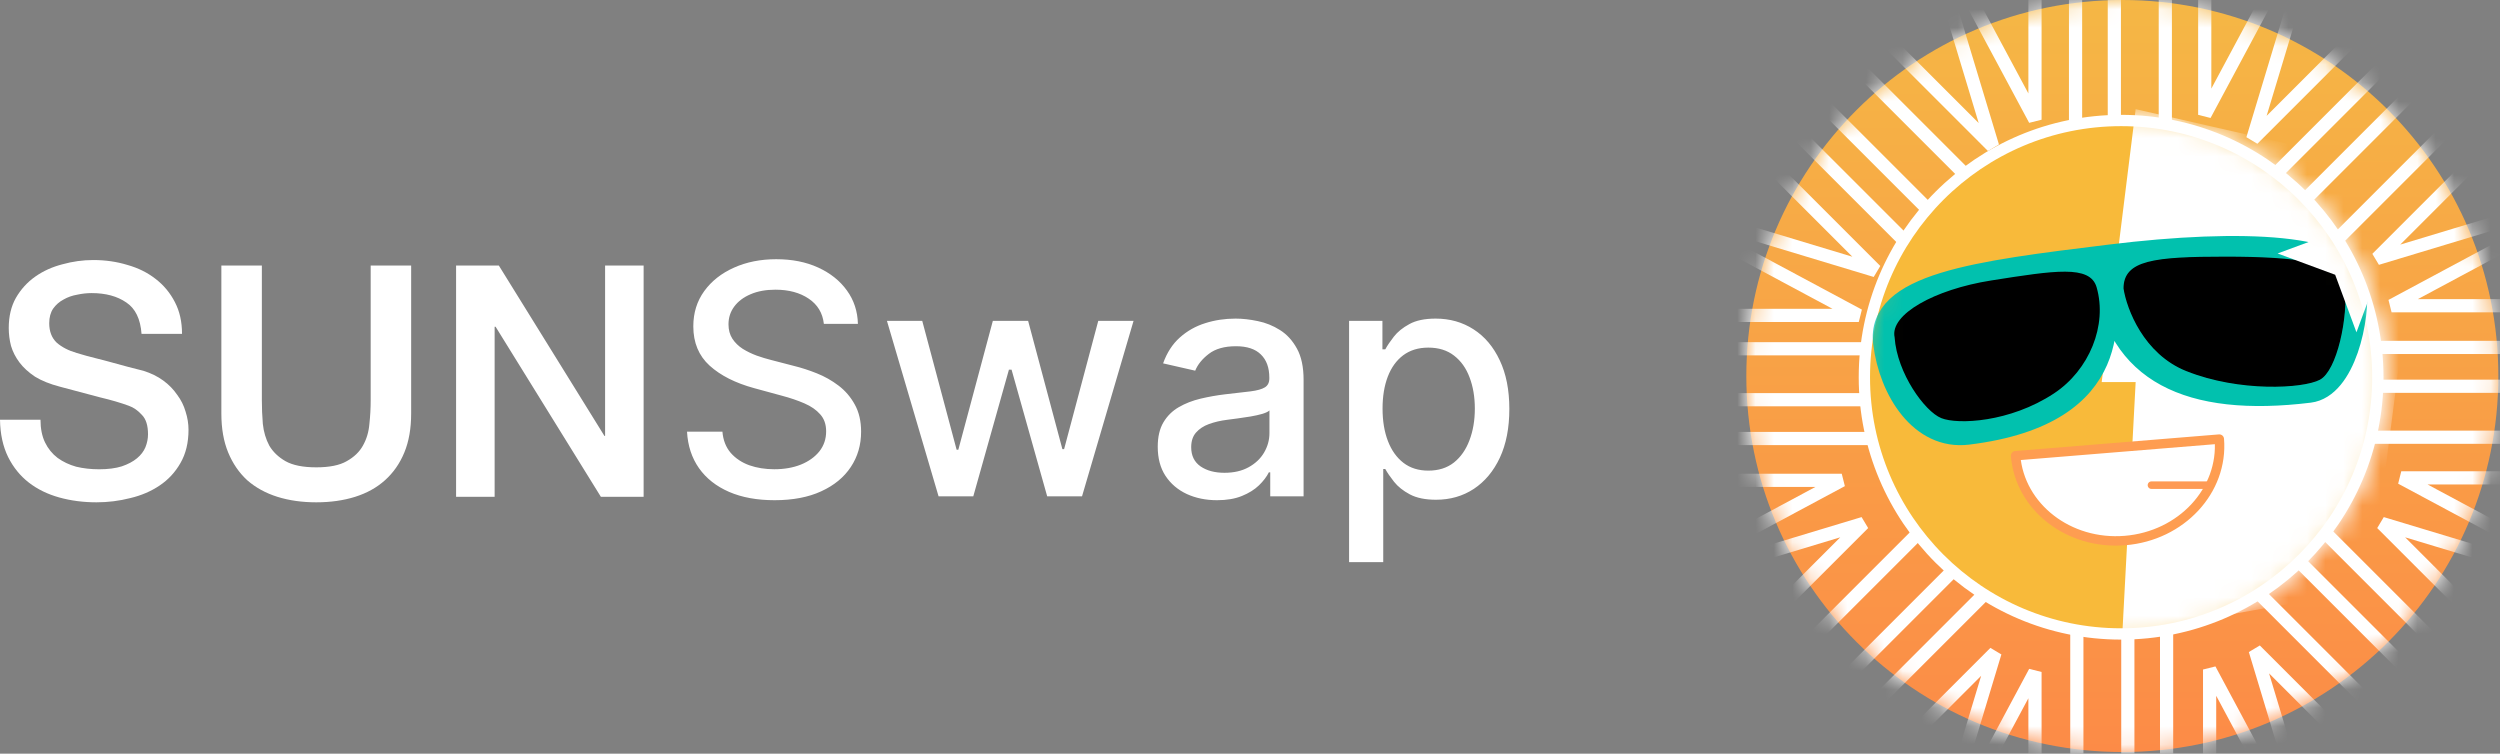 <svg  viewBox="0 0 136 41" fill="none" xmlns="http://www.w3.org/2000/svg">
<rect x="0" y="0" width="136" height="41" fill="#808080" stroke="none"/>
<path d="M115.455 40.91C126.752 40.91 135.91 31.752 135.91 20.455C135.91 9.158 126.752 0 115.455 0C104.158 0 95 9.158 95 20.455C95 31.752 104.158 40.91 115.455 40.91Z" fill="url(#paint0_linear_135_62)"/>
<mask id="mask0_135_62" style="mask-type:alpha" maskUnits="userSpaceOnUse" x="95" y="0" width="41" height="41">
<path d="M115.455 40.91C126.752 40.91 135.91 31.752 135.91 20.455C135.91 9.158 126.752 0 115.455 0C104.158 0 95 9.158 95 20.455C95 31.752 104.158 40.91 115.455 40.91Z" fill="white"/>
</mask>
<g mask="url(#mask0_135_62)">
<path d="M115.02 -4.883V9.37" stroke="white" stroke-width="0.718"/>
<path d="M112.91 -4.883V9.37" stroke="white" stroke-width="0.718"/>
<path d="M117.793 -4.883V9.37" stroke="white" stroke-width="0.718"/>
<path d="M106.082 -2.106L110.703 6.513V-3.299" stroke="white" stroke-width="0.718"/>
<path d="M124.559 -2.372L119.938 6.248V-3.564" stroke="white" stroke-width="0.718"/>
<path d="M115.754 47.639V33.387" stroke="white" stroke-width="0.718"/>
<path d="M117.863 47.639V33.387" stroke="white" stroke-width="0.718"/>
<path d="M112.98 47.639V33.387" stroke="white" stroke-width="0.718"/>
<path d="M124.824 45.041L120.203 36.422V46.234" stroke="white" stroke-width="0.718"/>
<path d="M106.082 45.174L110.703 36.555V46.367" stroke="white" stroke-width="0.718"/>
<path d="M89.125 21.744H103.377" stroke="white" stroke-width="0.718"/>
<path d="M89.125 23.855H103.377" stroke="white" stroke-width="0.718"/>
<path d="M89.125 18.973H103.377" stroke="white" stroke-width="0.718"/>
<path d="M91.572 30.75L100.191 26.129H90.379" stroke="white" stroke-width="0.718"/>
<path d="M92.497 12.537L101.117 17.158H91.305" stroke="white" stroke-width="0.718"/>
<path d="M141.647 21.012H127.395" stroke="white" stroke-width="0.718"/>
<path d="M141.647 18.9H127.395" stroke="white" stroke-width="0.718"/>
<path d="M141.647 23.785H127.395" stroke="white" stroke-width="0.718"/>
<path d="M138.721 12.01L130.102 16.631H139.914" stroke="white" stroke-width="0.718"/>
<path d="M139.248 30.617L130.629 25.996H140.441" stroke="white" stroke-width="0.718"/>
<path d="M97.074 40.207L107.152 30.129" stroke="white" stroke-width="0.718"/>
<path d="M98.566 41.699L108.644 31.621" stroke="white" stroke-width="0.718"/>
<path d="M95.113 38.248L105.191 28.17" stroke="white" stroke-width="0.718"/>
<path d="M105.705 44.861L108.532 35.498L101.594 42.436" stroke="white" stroke-width="0.718"/>
<path d="M92.012 31.3L101.374 28.473L94.436 35.411" stroke="white" stroke-width="0.718"/>
<path d="M133.699 2.551L123.621 12.629" stroke="white" stroke-width="0.718"/>
<path d="M132.203 1.057L122.125 11.135" stroke="white" stroke-width="0.718"/>
<path d="M135.656 4.51L125.578 14.588" stroke="white" stroke-width="0.718"/>
<path d="M125.374 -1.795L122.547 7.568L129.485 0.629" stroke="white" stroke-width="0.718"/>
<path d="M138.671 11.236L129.309 14.063L136.247 7.125" stroke="white" stroke-width="0.718"/>
<path d="M134.215 39.689L124.137 29.611" stroke="white" stroke-width="0.718"/>
<path d="M135.707 38.195L125.629 28.117" stroke="white" stroke-width="0.718"/>
<path d="M132.254 41.648L122.176 31.57" stroke="white" stroke-width="0.718"/>
<path d="M138.937 31.3L129.574 28.473L136.512 35.411" stroke="white" stroke-width="0.718"/>
<path d="M125.507 44.73L122.68 35.367L129.618 42.305" stroke="white" stroke-width="0.718"/>
<path d="M96.559 3.068L106.637 13.146" stroke="white" stroke-width="0.718"/>
<path d="M95.062 4.561L105.14 14.639" stroke="white" stroke-width="0.718"/>
<path d="M98.516 1.109L108.594 11.187" stroke="white" stroke-width="0.718"/>
<path d="M92.672 11.896L102.034 14.723L95.096 7.785" stroke="white" stroke-width="0.718"/>
<path d="M105.572 -1.4L108.399 7.962L101.461 1.024" stroke="white" stroke-width="0.718"/>
</g>
<path d="M115.388 34.487C123.101 34.487 129.354 28.234 129.354 20.521C129.354 12.808 123.101 6.555 115.388 6.555C107.675 6.555 101.422 12.808 101.422 20.521C101.422 28.234 107.675 34.487 115.388 34.487Z" fill="#F8BA3A" stroke="white" stroke-width="0.615"/>
<mask id="mask1_135_62" style="mask-type:alpha" maskUnits="userSpaceOnUse" x="101" y="6" width="29" height="29">
<path d="M115.521 34.487C123.234 34.487 129.487 28.234 129.487 20.521C129.487 12.808 123.234 6.555 115.521 6.555C107.808 6.555 101.555 12.808 101.555 20.521C101.555 28.234 107.808 34.487 115.521 34.487Z" fill="white" stroke="white" stroke-width="0.615"/>
</mask>
<g mask="url(#mask1_135_62)">
<path fill-rule="evenodd" clip-rule="evenodd" d="M116.18 5.938L114.332 20.784H116.18L115.454 34.477L128.918 32.067L131.362 13.267L125.427 8.049L116.18 5.938Z" fill="white"/>
<path d="M102.462 18.663C102.78 21.252 104.464 23.945 107.052 23.628C115.836 22.549 114.602 16.904 114.484 15.076C115.119 20.254 119.052 22.154 125.64 21.345C127.6 21.105 128.404 17.273 128.186 15.505C127.915 13.294 122.064 12.971 114.77 13.867C107.476 14.762 102.065 15.427 102.462 18.663Z" fill="#01C1AE" stroke="#01C1AE" stroke-width="1.128" stroke-linecap="round" stroke-linejoin="round"/>
<path d="M115.603 29.405C118.663 29.155 120.959 26.685 120.731 23.887L109.648 24.791C109.877 27.589 112.543 29.655 115.603 29.405Z" fill="white" stroke="#FE9D51" stroke-width="0.513" stroke-linejoin="round"/>
<path d="M117.039 26.393H120.074" stroke="#FE9A54" stroke-width="0.41" stroke-linecap="round" stroke-linejoin="round"/>
<path d="M118.95 20.151C116.646 19.232 115.729 16.794 115.559 15.69C115.559 14.203 117.158 14 121.062 14C124.965 14 127.332 14.338 127.524 15.419C127.716 17.312 127.077 20.151 126.181 20.624C125.285 21.097 121.829 21.3 118.95 20.151Z" fill="black" stroke="black" stroke-width="0.077"/>
<path d="M111.703 21.362C113.609 20.106 114.599 17.683 114.005 15.638C113.667 14.473 111.81 14.759 108.33 15.308C105.229 15.798 102.854 17.156 103.118 18.343C103.25 20.289 104.751 22.345 105.625 22.698C106.499 23.052 109.32 22.933 111.703 21.362Z" fill="black" stroke="black" stroke-width="0.103"/>
<path d="M128.191 9.5L129.35 12.631L132.48 13.789L129.35 14.947L128.191 18.078L127.033 14.947L123.902 13.789L127.033 12.631L128.191 9.5Z" fill="white"/>
</g>
<path d="M2.203 22.833C2.203 23.315 2.285 23.726 2.449 24.067C2.614 24.407 2.843 24.689 3.136 24.912C3.43 25.124 3.765 25.282 4.141 25.388C4.528 25.482 4.945 25.529 5.392 25.529C5.873 25.529 6.284 25.476 6.625 25.37C6.966 25.253 7.242 25.106 7.453 24.93C7.665 24.754 7.817 24.554 7.911 24.331C8.005 24.096 8.052 23.861 8.052 23.626C8.052 23.145 7.941 22.792 7.718 22.569C7.506 22.334 7.271 22.169 7.013 22.076C6.566 21.911 6.044 21.758 5.445 21.617C4.857 21.465 4.129 21.271 3.26 21.036C2.719 20.895 2.267 20.713 1.903 20.49C1.551 20.255 1.269 19.996 1.057 19.714C0.846 19.433 0.693 19.133 0.599 18.816C0.517 18.499 0.476 18.176 0.476 17.847C0.476 17.212 0.605 16.666 0.863 16.208C1.134 15.738 1.486 15.351 1.921 15.045C2.355 14.74 2.849 14.517 3.401 14.376C3.953 14.223 4.511 14.146 5.075 14.146C5.732 14.146 6.349 14.235 6.925 14.411C7.512 14.575 8.023 14.828 8.458 15.168C8.904 15.509 9.256 15.932 9.515 16.437C9.773 16.93 9.902 17.506 9.902 18.164H7.7C7.641 17.353 7.365 16.784 6.872 16.455C6.378 16.114 5.75 15.944 4.986 15.944C4.728 15.944 4.464 15.973 4.194 16.032C3.923 16.079 3.677 16.167 3.454 16.296C3.23 16.414 3.042 16.578 2.89 16.79C2.749 17.001 2.678 17.265 2.678 17.582C2.678 18.029 2.813 18.381 3.084 18.64C3.365 18.886 3.73 19.074 4.176 19.203C4.223 19.215 4.405 19.268 4.722 19.362C5.051 19.444 5.415 19.538 5.815 19.644C6.214 19.75 6.602 19.855 6.978 19.961C7.365 20.055 7.641 20.126 7.806 20.172C8.217 20.302 8.575 20.478 8.88 20.701C9.186 20.924 9.438 21.183 9.638 21.476C9.85 21.758 10.002 22.064 10.096 22.393C10.202 22.722 10.255 23.05 10.255 23.379C10.255 24.084 10.108 24.689 9.814 25.194C9.532 25.688 9.157 26.093 8.687 26.41C8.217 26.727 7.682 26.956 7.083 27.097C6.484 27.25 5.873 27.326 5.251 27.326C4.534 27.326 3.859 27.238 3.224 27.062C2.59 26.886 2.038 26.616 1.568 26.252C1.098 25.887 0.722 25.423 0.441 24.86C0.159 24.284 0.012 23.608 0 22.833H2.203ZM12.042 14.446H14.245V21.776C14.245 22.199 14.262 22.628 14.298 23.062C14.345 23.497 14.462 23.89 14.65 24.243C14.85 24.583 15.143 24.865 15.531 25.088C15.93 25.312 16.488 25.423 17.205 25.423C17.921 25.423 18.474 25.312 18.861 25.088C19.261 24.865 19.554 24.583 19.742 24.243C19.942 23.89 20.059 23.497 20.095 23.062C20.142 22.628 20.165 22.199 20.165 21.776V14.446H22.367V22.498C22.367 23.309 22.244 24.014 21.997 24.613C21.751 25.212 21.398 25.717 20.94 26.128C20.494 26.527 19.954 26.827 19.319 27.027C18.685 27.226 17.98 27.326 17.205 27.326C16.43 27.326 15.725 27.226 15.091 27.027C14.456 26.827 13.91 26.527 13.452 26.128C13.005 25.717 12.659 25.212 12.412 24.613C12.165 24.014 12.042 23.309 12.042 22.498V14.446ZM24.811 14.446H27.137L32.881 23.714H32.917V14.446H35.013V27.027H32.688L26.961 17.776H26.908V27.027H24.811V14.446Z" fill="white"/>
<path d="M44.818 17.617C44.752 17.029 44.478 16.573 43.998 16.25C43.517 15.923 42.913 15.759 42.184 15.759C41.662 15.759 41.21 15.842 40.829 16.008C40.448 16.17 40.152 16.393 39.941 16.679C39.733 16.961 39.63 17.282 39.63 17.642C39.63 17.945 39.7 18.206 39.841 18.425C39.986 18.645 40.175 18.829 40.407 18.978C40.643 19.123 40.895 19.245 41.164 19.345C41.434 19.44 41.693 19.519 41.941 19.581L43.184 19.904C43.59 20.003 44.006 20.138 44.433 20.308C44.86 20.478 45.255 20.701 45.62 20.979C45.984 21.256 46.278 21.6 46.502 22.01C46.73 22.421 46.844 22.911 46.844 23.483C46.844 24.204 46.657 24.844 46.285 25.403C45.916 25.962 45.38 26.404 44.675 26.727C43.975 27.05 43.128 27.211 42.134 27.211C41.181 27.211 40.357 27.06 39.661 26.758C38.965 26.455 38.42 26.026 38.027 25.471C37.633 24.912 37.416 24.249 37.374 23.483H39.3C39.338 23.943 39.487 24.326 39.748 24.633C40.013 24.935 40.351 25.161 40.761 25.31C41.175 25.455 41.629 25.527 42.121 25.527C42.664 25.527 43.147 25.442 43.569 25.273C43.996 25.099 44.331 24.858 44.576 24.552C44.82 24.241 44.942 23.879 44.942 23.464C44.942 23.087 44.835 22.779 44.619 22.539C44.408 22.298 44.12 22.099 43.756 21.942C43.395 21.785 42.987 21.646 42.532 21.526L41.028 21.116C40.009 20.838 39.201 20.43 38.605 19.892C38.012 19.353 37.716 18.641 37.716 17.754C37.716 17.021 37.915 16.381 38.312 15.834C38.71 15.287 39.249 14.863 39.928 14.56C40.607 14.254 41.374 14.101 42.227 14.101C43.089 14.101 43.849 14.252 44.508 14.554C45.17 14.857 45.692 15.273 46.073 15.803C46.454 16.329 46.653 16.934 46.67 17.617H44.818ZM51.058 27L48.25 17.456H50.17L52.04 24.465H52.133L54.01 17.456H55.93L57.794 24.434H57.887L59.745 17.456H61.665L58.862 27H56.967L55.029 20.109H54.886L52.947 27H51.058ZM66.206 27.211C65.601 27.211 65.054 27.099 64.565 26.876C64.076 26.648 63.689 26.319 63.403 25.888C63.121 25.457 62.981 24.929 62.981 24.303C62.981 23.765 63.084 23.322 63.291 22.974C63.498 22.626 63.778 22.35 64.13 22.147C64.482 21.944 64.876 21.791 65.311 21.687C65.746 21.584 66.189 21.505 66.641 21.451C67.212 21.385 67.676 21.331 68.032 21.29C68.389 21.244 68.647 21.172 68.809 21.072C68.971 20.973 69.051 20.811 69.051 20.587V20.544C69.051 20.001 68.898 19.581 68.591 19.283C68.289 18.984 67.838 18.835 67.237 18.835C66.612 18.835 66.118 18.974 65.758 19.252C65.402 19.525 65.155 19.829 65.019 20.165L63.273 19.767C63.48 19.187 63.782 18.719 64.18 18.363C64.582 18.003 65.044 17.742 65.566 17.58C66.087 17.414 66.636 17.332 67.212 17.332C67.593 17.332 67.997 17.377 68.424 17.468C68.855 17.555 69.256 17.717 69.629 17.953C70.006 18.189 70.315 18.527 70.555 18.966C70.795 19.401 70.915 19.966 70.915 20.662V27H69.101V25.695H69.026C68.906 25.935 68.726 26.172 68.486 26.404C68.246 26.636 67.937 26.828 67.56 26.981C67.183 27.135 66.732 27.211 66.206 27.211ZM66.609 25.72C67.123 25.72 67.562 25.619 67.927 25.416C68.295 25.212 68.575 24.947 68.766 24.62C68.96 24.289 69.058 23.935 69.058 23.558V22.327C68.991 22.394 68.863 22.456 68.672 22.514C68.486 22.568 68.273 22.615 68.032 22.657C67.792 22.694 67.558 22.729 67.33 22.762C67.102 22.791 66.912 22.816 66.758 22.837C66.398 22.882 66.069 22.959 65.77 23.067C65.476 23.174 65.24 23.33 65.062 23.533C64.888 23.732 64.801 23.997 64.801 24.328C64.801 24.788 64.971 25.136 65.311 25.372C65.65 25.604 66.083 25.72 66.609 25.72ZM73.39 30.579V17.456H75.204V19.003H75.36C75.468 18.804 75.623 18.574 75.826 18.313C76.029 18.052 76.31 17.825 76.671 17.63C77.031 17.431 77.508 17.332 78.1 17.332C78.871 17.332 79.558 17.526 80.163 17.916C80.768 18.305 81.242 18.866 81.586 19.6C81.934 20.333 82.108 21.215 82.108 22.247C82.108 23.278 81.936 24.162 81.592 24.9C81.248 25.633 80.776 26.198 80.175 26.596C79.575 26.99 78.889 27.186 78.119 27.186C77.539 27.186 77.064 27.089 76.696 26.894C76.331 26.7 76.045 26.472 75.838 26.211C75.631 25.95 75.472 25.718 75.36 25.515H75.248V30.579H73.39ZM75.211 22.228C75.211 22.899 75.308 23.487 75.503 23.993C75.697 24.498 75.979 24.894 76.348 25.179C76.716 25.461 77.168 25.602 77.702 25.602C78.257 25.602 78.721 25.455 79.094 25.161C79.467 24.863 79.749 24.459 79.939 23.949C80.134 23.44 80.231 22.866 80.231 22.228C80.231 21.598 80.136 21.033 79.945 20.532C79.759 20.03 79.477 19.635 79.1 19.345C78.728 19.055 78.261 18.91 77.702 18.91C77.164 18.91 76.708 19.049 76.335 19.326C75.967 19.604 75.687 19.991 75.496 20.488C75.306 20.985 75.211 21.565 75.211 22.228Z" fill="white"/>
<defs>
<linearGradient id="paint0_linear_135_62" x1="115.455" y1="0" x2="115.455" y2="40.91" gradientUnits="userSpaceOnUse">
<stop stop-color="#F5B745"/>
<stop offset="1" stop-color="#FC8B47"/>
</linearGradient>
</defs>
</svg>
